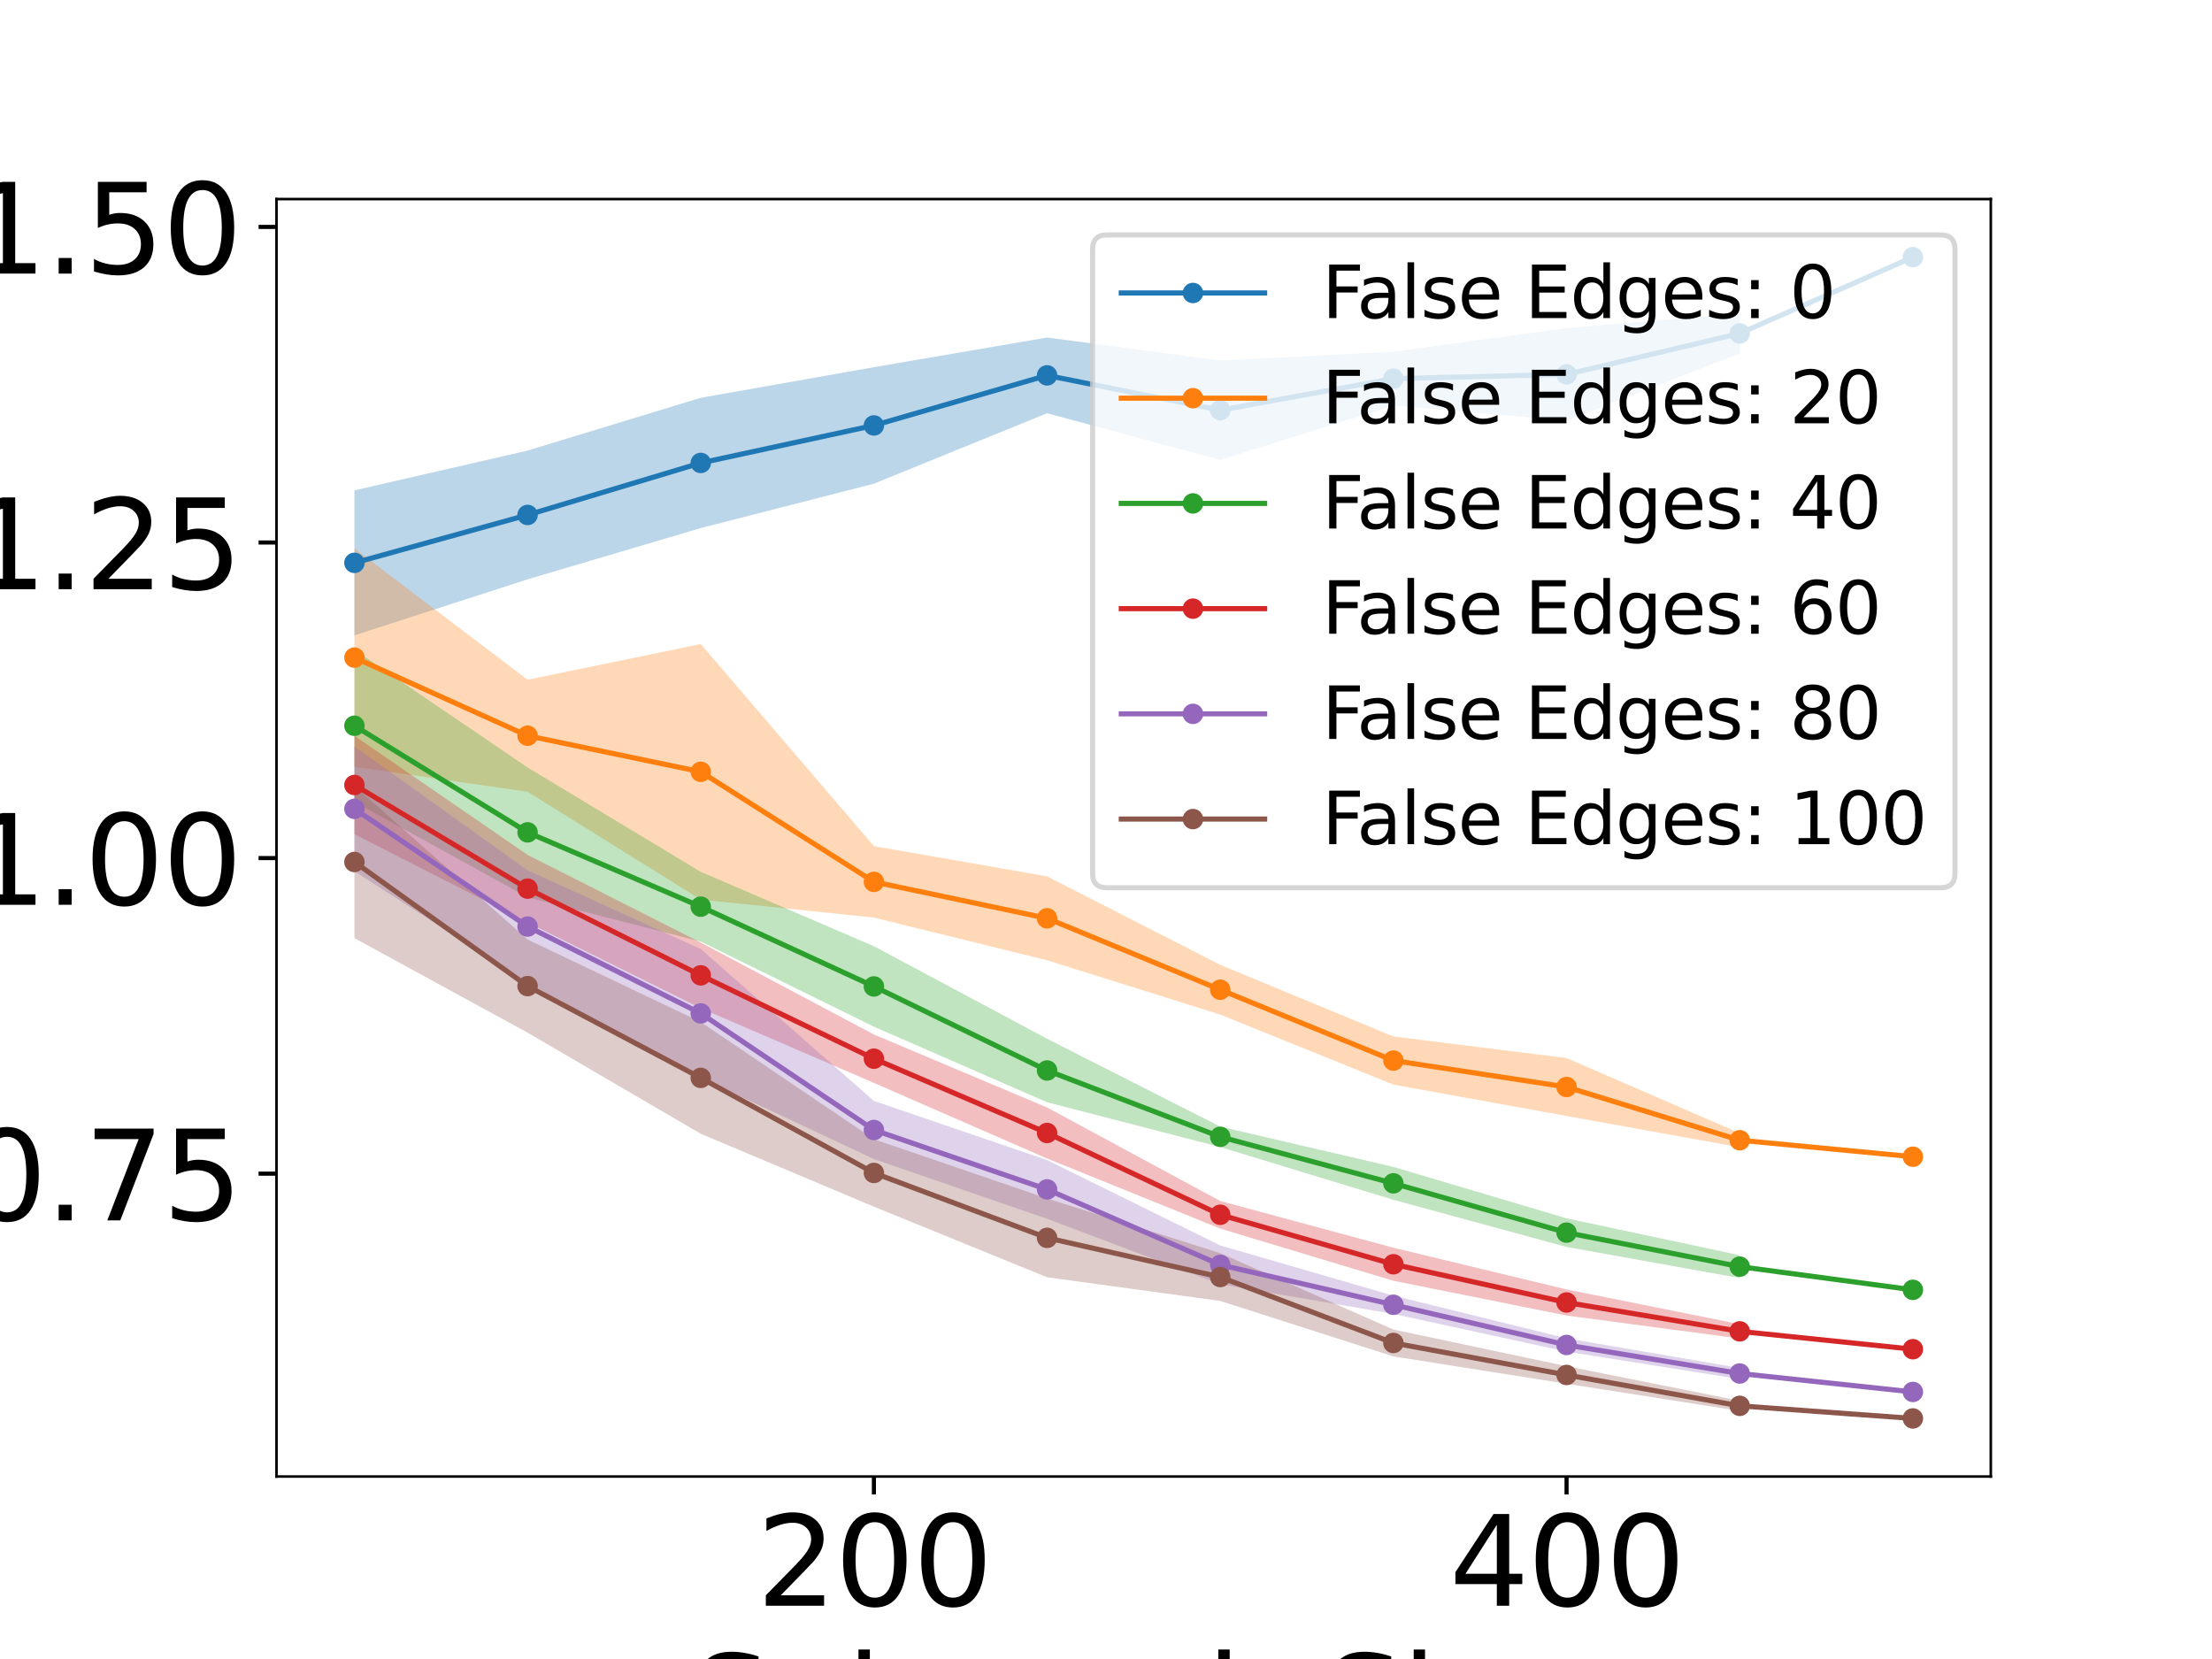 <?xml version="1.0" encoding="utf-8" standalone="no"?>
<!DOCTYPE svg PUBLIC "-//W3C//DTD SVG 1.1//EN"
  "http://www.w3.org/Graphics/SVG/1.1/DTD/svg11.dtd">
<svg xmlns:xlink="http://www.w3.org/1999/xlink" width="432pt" height="324pt" viewBox="0 0 432 324" xmlns="http://www.w3.org/2000/svg" version="1.1">
 <defs>
  <style type="text/css">*{stroke-linejoin: round; stroke-linecap: butt}</style>
 </defs>
 <g id="figure_1">
  <g id="patch_1">
   <path d="M 0 324 
L 432 324 
L 432 0 
L 0 0 
z
" style="fill: #ffffff"/>
  </g>
  <g id="axes_1">
   <g id="patch_2">
    <path d="M 54 288.36 
L 388.8 288.36 
L 388.8 38.88 
L 54 38.88 
z
" style="fill: #ffffff"/>
   </g>
   <g id="PolyCollection_1">
    <path d="M 69.218 95.767 
L 69.218 124.083 
L 103.036 113.144 
L 136.855 103.129 
L 170.673 94.465 
L 204.491 80.705 
L 238.309 89.817 
L 272.127 79.2 
L 305.945 82.15 
L 339.764 69.019 
L 339.764 61.216 
L 339.764 61.216 
L 305.945 64.086 
L 272.127 68.699 
L 238.309 70.41 
L 204.491 65.917 
L 170.673 71.708 
L 136.855 77.692 
L 103.036 87.994 
L 69.218 95.767 
z
" clip-path="url(#p5121b67838)" style="fill: #1f77b4; fill-opacity: 0.3"/>
   </g>
   <g id="PolyCollection_2">
    <path d="M 69.218 107.113 
L 69.218 149.749 
L 103.036 154.631 
L 136.855 175.69 
L 170.673 179.207 
L 204.491 187.538 
L 238.309 198.144 
L 272.127 211.824 
L 305.945 217.949 
L 339.764 224.061 
L 339.764 221.304 
L 339.764 221.304 
L 305.945 206.634 
L 272.127 202.427 
L 238.309 188.433 
L 204.491 171.148 
L 170.673 165.248 
L 136.855 125.78 
L 103.036 132.747 
L 69.218 107.113 
z
" clip-path="url(#p5121b67838)" style="fill: #ff7f0e; fill-opacity: 0.3"/>
   </g>
   <g id="PolyCollection_3">
    <path d="M 69.218 126.884 
L 69.218 156.591 
L 103.036 175.239 
L 136.855 183.885 
L 170.673 200.509 
L 204.491 215.265 
L 238.309 224.014 
L 272.127 234.319 
L 305.945 243.523 
L 339.764 249.6 
L 339.764 245.145 
L 339.764 245.145 
L 305.945 237.937 
L 272.127 227.893 
L 238.309 220.028 
L 204.491 202.863 
L 170.673 184.796 
L 136.855 170.259 
L 103.036 149.88 
L 69.218 126.884 
z
" clip-path="url(#p5121b67838)" style="fill: #2ca02c; fill-opacity: 0.3"/>
   </g>
   <g id="PolyCollection_4">
    <path d="M 69.218 143.701 
L 69.218 162.924 
L 103.036 180.15 
L 136.855 196.896 
L 170.673 211.491 
L 204.491 226.253 
L 238.309 239.941 
L 272.127 250.134 
L 305.945 256.922 
L 339.764 261.41 
L 339.764 258.611 
L 339.764 258.611 
L 305.945 251.824 
L 272.127 243.679 
L 238.309 234.551 
L 204.491 216.288 
L 170.673 202.033 
L 136.855 184.077 
L 103.036 166.955 
L 69.218 143.701 
z
" clip-path="url(#p5121b67838)" style="fill: #d62728; fill-opacity: 0.3"/>
   </g>
   <g id="PolyCollection_5">
    <path d="M 69.218 145.768 
L 69.218 170.159 
L 103.036 191.939 
L 136.855 210.489 
L 170.673 226.361 
L 204.491 238.025 
L 238.309 250.809 
L 272.127 256.606 
L 305.945 263.965 
L 339.764 269.322 
L 339.764 267.163 
L 339.764 267.163 
L 305.945 261.377 
L 272.127 253.035 
L 238.309 243.234 
L 204.491 226.556 
L 170.673 215.009 
L 136.855 185.341 
L 103.036 169.971 
L 69.218 145.768 
z
" clip-path="url(#p5121b67838)" style="fill: #9467bd; fill-opacity: 0.3"/>
   </g>
   <g id="PolyCollection_6">
    <path d="M 69.218 153.476 
L 69.218 183.216 
L 103.036 201.677 
L 136.855 221.421 
L 170.673 235.66 
L 204.491 249.447 
L 238.309 254.07 
L 272.127 264.906 
L 305.945 270.241 
L 339.764 275.547 
L 339.764 273.57 
L 339.764 273.57 
L 305.945 266.815 
L 272.127 259.658 
L 238.309 244.734 
L 204.491 234.058 
L 170.673 222.487 
L 136.855 199.6 
L 103.036 183.489 
L 69.218 153.476 
z
" clip-path="url(#p5121b67838)" style="fill: #8c564b; fill-opacity: 0.3"/>
   </g>
   <g id="matplotlib.axis_1">
    <g id="xtick_1">
     <g id="line2d_1">
      <defs>
       <path id="m68c42a75be" d="M 0 0 
L 0 3.5 
" style="stroke: #000000; stroke-width: 0.8"/>
      </defs>
      <g>
       <use xlink:href="#m68c42a75be" x="170.673" y="288.36" style="stroke: #000000; stroke-width: 0.8"/>
      </g>
     </g>
     <g id="text_1">
      <!-- 200 -->
      <g transform="translate(147.768 313.596) scale(0.24 -0.24)">
       <defs>
        <path id="DejaVuSans-32" d="M 1228 531 
L 3431 531 
L 3431 0 
L 469 0 
L 469 531 
Q 828 903 1448 1529 
Q 2069 2156 2228 2338 
Q 2531 2678 2651 2914 
Q 2772 3150 2772 3378 
Q 2772 3750 2511 3984 
Q 2250 4219 1831 4219 
Q 1534 4219 1204 4116 
Q 875 4013 500 3803 
L 500 4441 
Q 881 4594 1212 4672 
Q 1544 4750 1819 4750 
Q 2544 4750 2975 4387 
Q 3406 4025 3406 3419 
Q 3406 3131 3298 2873 
Q 3191 2616 2906 2266 
Q 2828 2175 2409 1742 
Q 1991 1309 1228 531 
z
" transform="scale(0.016)"/>
        <path id="DejaVuSans-30" d="M 2034 4250 
Q 1547 4250 1301 3770 
Q 1056 3291 1056 2328 
Q 1056 1369 1301 889 
Q 1547 409 2034 409 
Q 2525 409 2770 889 
Q 3016 1369 3016 2328 
Q 3016 3291 2770 3770 
Q 2525 4250 2034 4250 
z
M 2034 4750 
Q 2819 4750 3233 4129 
Q 3647 3509 3647 2328 
Q 3647 1150 3233 529 
Q 2819 -91 2034 -91 
Q 1250 -91 836 529 
Q 422 1150 422 2328 
Q 422 3509 836 4129 
Q 1250 4750 2034 4750 
z
" transform="scale(0.016)"/>
       </defs>
       <use xlink:href="#DejaVuSans-32"/>
       <use xlink:href="#DejaVuSans-30" x="63.623"/>
       <use xlink:href="#DejaVuSans-30" x="127.246"/>
      </g>
     </g>
    </g>
    <g id="xtick_2">
     <g id="line2d_2">
      <g>
       <use xlink:href="#m68c42a75be" x="305.945" y="288.36" style="stroke: #000000; stroke-width: 0.8"/>
      </g>
     </g>
     <g id="text_2">
      <!-- 400 -->
      <g transform="translate(283.04 313.596) scale(0.24 -0.24)">
       <defs>
        <path id="DejaVuSans-34" d="M 2419 4116 
L 825 1625 
L 2419 1625 
L 2419 4116 
z
M 2253 4666 
L 3047 4666 
L 3047 1625 
L 3713 1625 
L 3713 1100 
L 3047 1100 
L 3047 0 
L 2419 0 
L 2419 1100 
L 313 1100 
L 313 1709 
L 2253 4666 
z
" transform="scale(0.016)"/>
       </defs>
       <use xlink:href="#DejaVuSans-34"/>
       <use xlink:href="#DejaVuSans-30" x="63.623"/>
       <use xlink:href="#DejaVuSans-30" x="127.246"/>
      </g>
     </g>
    </g>
    <g id="text_3">
     <!-- Subgraph Size -->
     <g transform="translate(134.983 340.824) scale(0.24 -0.24)">
      <defs>
       <path id="DejaVuSans-53" d="M 3425 4513 
L 3425 3897 
Q 3066 4069 2747 4153 
Q 2428 4238 2131 4238 
Q 1616 4238 1336 4038 
Q 1056 3838 1056 3469 
Q 1056 3159 1242 3001 
Q 1428 2844 1947 2747 
L 2328 2669 
Q 3034 2534 3370 2195 
Q 3706 1856 3706 1288 
Q 3706 609 3251 259 
Q 2797 -91 1919 -91 
Q 1588 -91 1214 -16 
Q 841 59 441 206 
L 441 856 
Q 825 641 1194 531 
Q 1563 422 1919 422 
Q 2459 422 2753 634 
Q 3047 847 3047 1241 
Q 3047 1584 2836 1778 
Q 2625 1972 2144 2069 
L 1759 2144 
Q 1053 2284 737 2584 
Q 422 2884 422 3419 
Q 422 4038 858 4394 
Q 1294 4750 2059 4750 
Q 2388 4750 2728 4690 
Q 3069 4631 3425 4513 
z
" transform="scale(0.016)"/>
       <path id="DejaVuSans-75" d="M 544 1381 
L 544 3500 
L 1119 3500 
L 1119 1403 
Q 1119 906 1312 657 
Q 1506 409 1894 409 
Q 2359 409 2629 706 
Q 2900 1003 2900 1516 
L 2900 3500 
L 3475 3500 
L 3475 0 
L 2900 0 
L 2900 538 
Q 2691 219 2414 64 
Q 2138 -91 1772 -91 
Q 1169 -91 856 284 
Q 544 659 544 1381 
z
M 1991 3584 
L 1991 3584 
z
" transform="scale(0.016)"/>
       <path id="DejaVuSans-62" d="M 3116 1747 
Q 3116 2381 2855 2742 
Q 2594 3103 2138 3103 
Q 1681 3103 1420 2742 
Q 1159 2381 1159 1747 
Q 1159 1113 1420 752 
Q 1681 391 2138 391 
Q 2594 391 2855 752 
Q 3116 1113 3116 1747 
z
M 1159 2969 
Q 1341 3281 1617 3432 
Q 1894 3584 2278 3584 
Q 2916 3584 3314 3078 
Q 3713 2572 3713 1747 
Q 3713 922 3314 415 
Q 2916 -91 2278 -91 
Q 1894 -91 1617 61 
Q 1341 213 1159 525 
L 1159 0 
L 581 0 
L 581 4863 
L 1159 4863 
L 1159 2969 
z
" transform="scale(0.016)"/>
       <path id="DejaVuSans-67" d="M 2906 1791 
Q 2906 2416 2648 2759 
Q 2391 3103 1925 3103 
Q 1463 3103 1205 2759 
Q 947 2416 947 1791 
Q 947 1169 1205 825 
Q 1463 481 1925 481 
Q 2391 481 2648 825 
Q 2906 1169 2906 1791 
z
M 3481 434 
Q 3481 -459 3084 -895 
Q 2688 -1331 1869 -1331 
Q 1566 -1331 1297 -1286 
Q 1028 -1241 775 -1147 
L 775 -588 
Q 1028 -725 1275 -790 
Q 1522 -856 1778 -856 
Q 2344 -856 2625 -561 
Q 2906 -266 2906 331 
L 2906 616 
Q 2728 306 2450 153 
Q 2172 0 1784 0 
Q 1141 0 747 490 
Q 353 981 353 1791 
Q 353 2603 747 3093 
Q 1141 3584 1784 3584 
Q 2172 3584 2450 3431 
Q 2728 3278 2906 2969 
L 2906 3500 
L 3481 3500 
L 3481 434 
z
" transform="scale(0.016)"/>
       <path id="DejaVuSans-72" d="M 2631 2963 
Q 2534 3019 2420 3045 
Q 2306 3072 2169 3072 
Q 1681 3072 1420 2755 
Q 1159 2438 1159 1844 
L 1159 0 
L 581 0 
L 581 3500 
L 1159 3500 
L 1159 2956 
Q 1341 3275 1631 3429 
Q 1922 3584 2338 3584 
Q 2397 3584 2469 3576 
Q 2541 3569 2628 3553 
L 2631 2963 
z
" transform="scale(0.016)"/>
       <path id="DejaVuSans-61" d="M 2194 1759 
Q 1497 1759 1228 1600 
Q 959 1441 959 1056 
Q 959 750 1161 570 
Q 1363 391 1709 391 
Q 2188 391 2477 730 
Q 2766 1069 2766 1631 
L 2766 1759 
L 2194 1759 
z
M 3341 1997 
L 3341 0 
L 2766 0 
L 2766 531 
Q 2569 213 2275 61 
Q 1981 -91 1556 -91 
Q 1019 -91 701 211 
Q 384 513 384 1019 
Q 384 1609 779 1909 
Q 1175 2209 1959 2209 
L 2766 2209 
L 2766 2266 
Q 2766 2663 2505 2880 
Q 2244 3097 1772 3097 
Q 1472 3097 1187 3025 
Q 903 2953 641 2809 
L 641 3341 
Q 956 3463 1253 3523 
Q 1550 3584 1831 3584 
Q 2591 3584 2966 3190 
Q 3341 2797 3341 1997 
z
" transform="scale(0.016)"/>
       <path id="DejaVuSans-70" d="M 1159 525 
L 1159 -1331 
L 581 -1331 
L 581 3500 
L 1159 3500 
L 1159 2969 
Q 1341 3281 1617 3432 
Q 1894 3584 2278 3584 
Q 2916 3584 3314 3078 
Q 3713 2572 3713 1747 
Q 3713 922 3314 415 
Q 2916 -91 2278 -91 
Q 1894 -91 1617 61 
Q 1341 213 1159 525 
z
M 3116 1747 
Q 3116 2381 2855 2742 
Q 2594 3103 2138 3103 
Q 1681 3103 1420 2742 
Q 1159 2381 1159 1747 
Q 1159 1113 1420 752 
Q 1681 391 2138 391 
Q 2594 391 2855 752 
Q 3116 1113 3116 1747 
z
" transform="scale(0.016)"/>
       <path id="DejaVuSans-68" d="M 3513 2113 
L 3513 0 
L 2938 0 
L 2938 2094 
Q 2938 2591 2744 2837 
Q 2550 3084 2163 3084 
Q 1697 3084 1428 2787 
Q 1159 2491 1159 1978 
L 1159 0 
L 581 0 
L 581 4863 
L 1159 4863 
L 1159 2956 
Q 1366 3272 1645 3428 
Q 1925 3584 2291 3584 
Q 2894 3584 3203 3211 
Q 3513 2838 3513 2113 
z
" transform="scale(0.016)"/>
       <path id="DejaVuSans-20" transform="scale(0.016)"/>
       <path id="DejaVuSans-69" d="M 603 3500 
L 1178 3500 
L 1178 0 
L 603 0 
L 603 3500 
z
M 603 4863 
L 1178 4863 
L 1178 4134 
L 603 4134 
L 603 4863 
z
" transform="scale(0.016)"/>
       <path id="DejaVuSans-7a" d="M 353 3500 
L 3084 3500 
L 3084 2975 
L 922 459 
L 3084 459 
L 3084 0 
L 275 0 
L 275 525 
L 2438 3041 
L 353 3041 
L 353 3500 
z
" transform="scale(0.016)"/>
       <path id="DejaVuSans-65" d="M 3597 1894 
L 3597 1613 
L 953 1613 
Q 991 1019 1311 708 
Q 1631 397 2203 397 
Q 2534 397 2845 478 
Q 3156 559 3463 722 
L 3463 178 
Q 3153 47 2828 -22 
Q 2503 -91 2169 -91 
Q 1331 -91 842 396 
Q 353 884 353 1716 
Q 353 2575 817 3079 
Q 1281 3584 2069 3584 
Q 2775 3584 3186 3129 
Q 3597 2675 3597 1894 
z
M 3022 2063 
Q 3016 2534 2758 2815 
Q 2500 3097 2075 3097 
Q 1594 3097 1305 2825 
Q 1016 2553 972 2059 
L 3022 2063 
z
" transform="scale(0.016)"/>
      </defs>
      <use xlink:href="#DejaVuSans-53"/>
      <use xlink:href="#DejaVuSans-75" x="63.477"/>
      <use xlink:href="#DejaVuSans-62" x="126.855"/>
      <use xlink:href="#DejaVuSans-67" x="190.332"/>
      <use xlink:href="#DejaVuSans-72" x="253.809"/>
      <use xlink:href="#DejaVuSans-61" x="294.922"/>
      <use xlink:href="#DejaVuSans-70" x="356.201"/>
      <use xlink:href="#DejaVuSans-68" x="419.678"/>
      <use xlink:href="#DejaVuSans-20" x="483.057"/>
      <use xlink:href="#DejaVuSans-53" x="514.844"/>
      <use xlink:href="#DejaVuSans-69" x="578.32"/>
      <use xlink:href="#DejaVuSans-7a" x="606.104"/>
      <use xlink:href="#DejaVuSans-65" x="658.594"/>
     </g>
    </g>
   </g>
   <g id="matplotlib.axis_2">
    <g id="ytick_1">
     <g id="line2d_3">
      <defs>
       <path id="m55589d846b" d="M 0 0 
L -3.5 0 
" style="stroke: #000000; stroke-width: 0.8"/>
      </defs>
      <g>
       <use xlink:href="#m55589d846b" x="54" y="229.216" style="stroke: #000000; stroke-width: 0.8"/>
      </g>
     </g>
     <g id="text_4">
      <!-- 0.75 -->
      <g transform="translate(-6.438 238.334) scale(0.24 -0.24)">
       <defs>
        <path id="DejaVuSans-2e" d="M 684 794 
L 1344 794 
L 1344 0 
L 684 0 
L 684 794 
z
" transform="scale(0.016)"/>
        <path id="DejaVuSans-37" d="M 525 4666 
L 3525 4666 
L 3525 4397 
L 1831 0 
L 1172 0 
L 2766 4134 
L 525 4134 
L 525 4666 
z
" transform="scale(0.016)"/>
        <path id="DejaVuSans-35" d="M 691 4666 
L 3169 4666 
L 3169 4134 
L 1269 4134 
L 1269 2991 
Q 1406 3038 1543 3061 
Q 1681 3084 1819 3084 
Q 2600 3084 3056 2656 
Q 3513 2228 3513 1497 
Q 3513 744 3044 326 
Q 2575 -91 1722 -91 
Q 1428 -91 1123 -41 
Q 819 9 494 109 
L 494 744 
Q 775 591 1075 516 
Q 1375 441 1709 441 
Q 2250 441 2565 725 
Q 2881 1009 2881 1497 
Q 2881 1984 2565 2268 
Q 2250 2553 1709 2553 
Q 1456 2553 1204 2497 
Q 953 2441 691 2322 
L 691 4666 
z
" transform="scale(0.016)"/>
       </defs>
       <use xlink:href="#DejaVuSans-30"/>
       <use xlink:href="#DejaVuSans-2e" x="63.623"/>
       <use xlink:href="#DejaVuSans-37" x="95.41"/>
       <use xlink:href="#DejaVuSans-35" x="159.033"/>
      </g>
     </g>
    </g>
    <g id="ytick_2">
     <g id="line2d_4">
      <g>
       <use xlink:href="#m55589d846b" x="54" y="167.583" style="stroke: #000000; stroke-width: 0.8"/>
      </g>
     </g>
     <g id="text_5">
      <!-- 1.00 -->
      <g transform="translate(-6.438 176.701) scale(0.24 -0.24)">
       <defs>
        <path id="DejaVuSans-31" d="M 794 531 
L 1825 531 
L 1825 4091 
L 703 3866 
L 703 4441 
L 1819 4666 
L 2450 4666 
L 2450 531 
L 3481 531 
L 3481 0 
L 794 0 
L 794 531 
z
" transform="scale(0.016)"/>
       </defs>
       <use xlink:href="#DejaVuSans-31"/>
       <use xlink:href="#DejaVuSans-2e" x="63.623"/>
       <use xlink:href="#DejaVuSans-30" x="95.41"/>
       <use xlink:href="#DejaVuSans-30" x="159.033"/>
      </g>
     </g>
    </g>
    <g id="ytick_3">
     <g id="line2d_5">
      <g>
       <use xlink:href="#m55589d846b" x="54" y="105.949" style="stroke: #000000; stroke-width: 0.8"/>
      </g>
     </g>
     <g id="text_6">
      <!-- 1.25 -->
      <g transform="translate(-6.438 115.068) scale(0.24 -0.24)">
       <use xlink:href="#DejaVuSans-31"/>
       <use xlink:href="#DejaVuSans-2e" x="63.623"/>
       <use xlink:href="#DejaVuSans-32" x="95.41"/>
       <use xlink:href="#DejaVuSans-35" x="159.033"/>
      </g>
     </g>
    </g>
    <g id="ytick_4">
     <g id="line2d_6">
      <g>
       <use xlink:href="#m55589d846b" x="54" y="44.316" style="stroke: #000000; stroke-width: 0.8"/>
      </g>
     </g>
     <g id="text_7">
      <!-- 1.50 -->
      <g transform="translate(-6.438 53.434) scale(0.24 -0.24)">
       <use xlink:href="#DejaVuSans-31"/>
       <use xlink:href="#DejaVuSans-2e" x="63.623"/>
       <use xlink:href="#DejaVuSans-35" x="95.41"/>
       <use xlink:href="#DejaVuSans-30" x="159.033"/>
      </g>
     </g>
    </g>
    <g id="text_8">
     <!-- Mean Spatial Constant -->
     <g transform="translate(-15.429 299.205) rotate(-90) scale(0.24 -0.24)">
      <defs>
       <path id="DejaVuSans-4d" d="M 628 4666 
L 1569 4666 
L 2759 1491 
L 3956 4666 
L 4897 4666 
L 4897 0 
L 4281 0 
L 4281 4097 
L 3078 897 
L 2444 897 
L 1241 4097 
L 1241 0 
L 628 0 
L 628 4666 
z
" transform="scale(0.016)"/>
       <path id="DejaVuSans-6e" d="M 3513 2113 
L 3513 0 
L 2938 0 
L 2938 2094 
Q 2938 2591 2744 2837 
Q 2550 3084 2163 3084 
Q 1697 3084 1428 2787 
Q 1159 2491 1159 1978 
L 1159 0 
L 581 0 
L 581 3500 
L 1159 3500 
L 1159 2956 
Q 1366 3272 1645 3428 
Q 1925 3584 2291 3584 
Q 2894 3584 3203 3211 
Q 3513 2838 3513 2113 
z
" transform="scale(0.016)"/>
       <path id="DejaVuSans-74" d="M 1172 4494 
L 1172 3500 
L 2356 3500 
L 2356 3053 
L 1172 3053 
L 1172 1153 
Q 1172 725 1289 603 
Q 1406 481 1766 481 
L 2356 481 
L 2356 0 
L 1766 0 
Q 1100 0 847 248 
Q 594 497 594 1153 
L 594 3053 
L 172 3053 
L 172 3500 
L 594 3500 
L 594 4494 
L 1172 4494 
z
" transform="scale(0.016)"/>
       <path id="DejaVuSans-6c" d="M 603 4863 
L 1178 4863 
L 1178 0 
L 603 0 
L 603 4863 
z
" transform="scale(0.016)"/>
       <path id="DejaVuSans-43" d="M 4122 4306 
L 4122 3641 
Q 3803 3938 3442 4084 
Q 3081 4231 2675 4231 
Q 1875 4231 1450 3742 
Q 1025 3253 1025 2328 
Q 1025 1406 1450 917 
Q 1875 428 2675 428 
Q 3081 428 3442 575 
Q 3803 722 4122 1019 
L 4122 359 
Q 3791 134 3420 21 
Q 3050 -91 2638 -91 
Q 1578 -91 968 557 
Q 359 1206 359 2328 
Q 359 3453 968 4101 
Q 1578 4750 2638 4750 
Q 3056 4750 3426 4639 
Q 3797 4528 4122 4306 
z
" transform="scale(0.016)"/>
       <path id="DejaVuSans-6f" d="M 1959 3097 
Q 1497 3097 1228 2736 
Q 959 2375 959 1747 
Q 959 1119 1226 758 
Q 1494 397 1959 397 
Q 2419 397 2687 759 
Q 2956 1122 2956 1747 
Q 2956 2369 2687 2733 
Q 2419 3097 1959 3097 
z
M 1959 3584 
Q 2709 3584 3137 3096 
Q 3566 2609 3566 1747 
Q 3566 888 3137 398 
Q 2709 -91 1959 -91 
Q 1206 -91 779 398 
Q 353 888 353 1747 
Q 353 2609 779 3096 
Q 1206 3584 1959 3584 
z
" transform="scale(0.016)"/>
       <path id="DejaVuSans-73" d="M 2834 3397 
L 2834 2853 
Q 2591 2978 2328 3040 
Q 2066 3103 1784 3103 
Q 1356 3103 1142 2972 
Q 928 2841 928 2578 
Q 928 2378 1081 2264 
Q 1234 2150 1697 2047 
L 1894 2003 
Q 2506 1872 2764 1633 
Q 3022 1394 3022 966 
Q 3022 478 2636 193 
Q 2250 -91 1575 -91 
Q 1294 -91 989 -36 
Q 684 19 347 128 
L 347 722 
Q 666 556 975 473 
Q 1284 391 1588 391 
Q 1994 391 2212 530 
Q 2431 669 2431 922 
Q 2431 1156 2273 1281 
Q 2116 1406 1581 1522 
L 1381 1569 
Q 847 1681 609 1914 
Q 372 2147 372 2553 
Q 372 3047 722 3315 
Q 1072 3584 1716 3584 
Q 2034 3584 2315 3537 
Q 2597 3491 2834 3397 
z
" transform="scale(0.016)"/>
      </defs>
      <use xlink:href="#DejaVuSans-4d"/>
      <use xlink:href="#DejaVuSans-65" x="86.279"/>
      <use xlink:href="#DejaVuSans-61" x="147.803"/>
      <use xlink:href="#DejaVuSans-6e" x="209.082"/>
      <use xlink:href="#DejaVuSans-20" x="272.461"/>
      <use xlink:href="#DejaVuSans-53" x="304.248"/>
      <use xlink:href="#DejaVuSans-70" x="367.725"/>
      <use xlink:href="#DejaVuSans-61" x="431.201"/>
      <use xlink:href="#DejaVuSans-74" x="492.48"/>
      <use xlink:href="#DejaVuSans-69" x="531.689"/>
      <use xlink:href="#DejaVuSans-61" x="559.473"/>
      <use xlink:href="#DejaVuSans-6c" x="620.752"/>
      <use xlink:href="#DejaVuSans-20" x="648.535"/>
      <use xlink:href="#DejaVuSans-43" x="680.322"/>
      <use xlink:href="#DejaVuSans-6f" x="750.146"/>
      <use xlink:href="#DejaVuSans-6e" x="811.328"/>
      <use xlink:href="#DejaVuSans-73" x="874.707"/>
      <use xlink:href="#DejaVuSans-74" x="926.807"/>
      <use xlink:href="#DejaVuSans-61" x="966.016"/>
      <use xlink:href="#DejaVuSans-6e" x="1027.295"/>
      <use xlink:href="#DejaVuSans-74" x="1090.674"/>
     </g>
    </g>
   </g>
   <g id="line2d_7">
    <path d="M 69.218 109.925 
L 103.036 100.569 
L 136.855 90.41 
L 170.673 83.087 
L 204.491 73.311 
L 238.309 80.114 
L 272.127 73.95 
L 305.945 73.118 
L 339.764 65.118 
L 373.582 50.22 
" clip-path="url(#p5121b67838)" style="fill: none; stroke: #1f77b4; stroke-linecap: square"/>
    <defs>
     <path id="m4fbc5cf0fa" d="M 0 1.5 
C 0.398 1.5 0.779 1.342 1.061 1.061 
C 1.342 0.779 1.5 0.398 1.5 0 
C 1.5 -0.398 1.342 -0.779 1.061 -1.061 
C 0.779 -1.342 0.398 -1.5 0 -1.5 
C -0.398 -1.5 -0.779 -1.342 -1.061 -1.061 
C -1.342 -0.779 -1.5 -0.398 -1.5 0 
C -1.5 0.398 -1.342 0.779 -1.061 1.061 
C -0.779 1.342 -0.398 1.5 0 1.5 
z
" style="stroke: #1f77b4"/>
    </defs>
    <g clip-path="url(#p5121b67838)">
     <use xlink:href="#m4fbc5cf0fa" x="69.218" y="109.925" style="fill: #1f77b4; stroke: #1f77b4"/>
     <use xlink:href="#m4fbc5cf0fa" x="103.036" y="100.569" style="fill: #1f77b4; stroke: #1f77b4"/>
     <use xlink:href="#m4fbc5cf0fa" x="136.855" y="90.41" style="fill: #1f77b4; stroke: #1f77b4"/>
     <use xlink:href="#m4fbc5cf0fa" x="170.673" y="83.087" style="fill: #1f77b4; stroke: #1f77b4"/>
     <use xlink:href="#m4fbc5cf0fa" x="204.491" y="73.311" style="fill: #1f77b4; stroke: #1f77b4"/>
     <use xlink:href="#m4fbc5cf0fa" x="238.309" y="80.114" style="fill: #1f77b4; stroke: #1f77b4"/>
     <use xlink:href="#m4fbc5cf0fa" x="272.127" y="73.95" style="fill: #1f77b4; stroke: #1f77b4"/>
     <use xlink:href="#m4fbc5cf0fa" x="305.945" y="73.118" style="fill: #1f77b4; stroke: #1f77b4"/>
     <use xlink:href="#m4fbc5cf0fa" x="339.764" y="65.118" style="fill: #1f77b4; stroke: #1f77b4"/>
     <use xlink:href="#m4fbc5cf0fa" x="373.582" y="50.22" style="fill: #1f77b4; stroke: #1f77b4"/>
    </g>
   </g>
   <g id="line2d_8">
    <path d="M 69.218 128.431 
L 103.036 143.689 
L 136.855 150.735 
L 170.673 172.227 
L 204.491 179.343 
L 238.309 193.289 
L 272.127 207.126 
L 305.945 212.291 
L 339.764 222.683 
L 373.582 225.909 
" clip-path="url(#p5121b67838)" style="fill: none; stroke: #ff7f0e; stroke-linecap: square"/>
    <defs>
     <path id="ma1c92bac2e" d="M 0 1.5 
C 0.398 1.5 0.779 1.342 1.061 1.061 
C 1.342 0.779 1.5 0.398 1.5 0 
C 1.5 -0.398 1.342 -0.779 1.061 -1.061 
C 0.779 -1.342 0.398 -1.5 0 -1.5 
C -0.398 -1.5 -0.779 -1.342 -1.061 -1.061 
C -1.342 -0.779 -1.5 -0.398 -1.5 0 
C -1.5 0.398 -1.342 0.779 -1.061 1.061 
C -0.779 1.342 -0.398 1.5 0 1.5 
z
" style="stroke: #ff7f0e"/>
    </defs>
    <g clip-path="url(#p5121b67838)">
     <use xlink:href="#ma1c92bac2e" x="69.218" y="128.431" style="fill: #ff7f0e; stroke: #ff7f0e"/>
     <use xlink:href="#ma1c92bac2e" x="103.036" y="143.689" style="fill: #ff7f0e; stroke: #ff7f0e"/>
     <use xlink:href="#ma1c92bac2e" x="136.855" y="150.735" style="fill: #ff7f0e; stroke: #ff7f0e"/>
     <use xlink:href="#ma1c92bac2e" x="170.673" y="172.227" style="fill: #ff7f0e; stroke: #ff7f0e"/>
     <use xlink:href="#ma1c92bac2e" x="204.491" y="179.343" style="fill: #ff7f0e; stroke: #ff7f0e"/>
     <use xlink:href="#ma1c92bac2e" x="238.309" y="193.289" style="fill: #ff7f0e; stroke: #ff7f0e"/>
     <use xlink:href="#ma1c92bac2e" x="272.127" y="207.126" style="fill: #ff7f0e; stroke: #ff7f0e"/>
     <use xlink:href="#ma1c92bac2e" x="305.945" y="212.291" style="fill: #ff7f0e; stroke: #ff7f0e"/>
     <use xlink:href="#ma1c92bac2e" x="339.764" y="222.683" style="fill: #ff7f0e; stroke: #ff7f0e"/>
     <use xlink:href="#ma1c92bac2e" x="373.582" y="225.909" style="fill: #ff7f0e; stroke: #ff7f0e"/>
    </g>
   </g>
   <g id="line2d_9">
    <path d="M 69.218 141.737 
L 103.036 162.559 
L 136.855 177.072 
L 170.673 192.652 
L 204.491 209.064 
L 238.309 222.021 
L 272.127 231.106 
L 305.945 240.73 
L 339.764 247.372 
L 373.582 251.903 
" clip-path="url(#p5121b67838)" style="fill: none; stroke: #2ca02c; stroke-linecap: square"/>
    <defs>
     <path id="ma280d10d93" d="M 0 1.5 
C 0.398 1.5 0.779 1.342 1.061 1.061 
C 1.342 0.779 1.5 0.398 1.5 0 
C 1.5 -0.398 1.342 -0.779 1.061 -1.061 
C 0.779 -1.342 0.398 -1.5 0 -1.5 
C -0.398 -1.5 -0.779 -1.342 -1.061 -1.061 
C -1.342 -0.779 -1.5 -0.398 -1.5 0 
C -1.5 0.398 -1.342 0.779 -1.061 1.061 
C -0.779 1.342 -0.398 1.5 0 1.5 
z
" style="stroke: #2ca02c"/>
    </defs>
    <g clip-path="url(#p5121b67838)">
     <use xlink:href="#ma280d10d93" x="69.218" y="141.737" style="fill: #2ca02c; stroke: #2ca02c"/>
     <use xlink:href="#ma280d10d93" x="103.036" y="162.559" style="fill: #2ca02c; stroke: #2ca02c"/>
     <use xlink:href="#ma280d10d93" x="136.855" y="177.072" style="fill: #2ca02c; stroke: #2ca02c"/>
     <use xlink:href="#ma280d10d93" x="170.673" y="192.652" style="fill: #2ca02c; stroke: #2ca02c"/>
     <use xlink:href="#ma280d10d93" x="204.491" y="209.064" style="fill: #2ca02c; stroke: #2ca02c"/>
     <use xlink:href="#ma280d10d93" x="238.309" y="222.021" style="fill: #2ca02c; stroke: #2ca02c"/>
     <use xlink:href="#ma280d10d93" x="272.127" y="231.106" style="fill: #2ca02c; stroke: #2ca02c"/>
     <use xlink:href="#ma280d10d93" x="305.945" y="240.73" style="fill: #2ca02c; stroke: #2ca02c"/>
     <use xlink:href="#ma280d10d93" x="339.764" y="247.372" style="fill: #2ca02c; stroke: #2ca02c"/>
     <use xlink:href="#ma280d10d93" x="373.582" y="251.903" style="fill: #2ca02c; stroke: #2ca02c"/>
    </g>
   </g>
   <g id="line2d_10">
    <path d="M 69.218 153.312 
L 103.036 173.552 
L 136.855 190.487 
L 170.673 206.762 
L 204.491 221.27 
L 238.309 237.246 
L 272.127 246.907 
L 305.945 254.373 
L 339.764 260.011 
L 373.582 263.5 
" clip-path="url(#p5121b67838)" style="fill: none; stroke: #d62728; stroke-linecap: square"/>
    <defs>
     <path id="madd55befa8" d="M 0 1.5 
C 0.398 1.5 0.779 1.342 1.061 1.061 
C 1.342 0.779 1.5 0.398 1.5 0 
C 1.5 -0.398 1.342 -0.779 1.061 -1.061 
C 0.779 -1.342 0.398 -1.5 0 -1.5 
C -0.398 -1.5 -0.779 -1.342 -1.061 -1.061 
C -1.342 -0.779 -1.5 -0.398 -1.5 0 
C -1.5 0.398 -1.342 0.779 -1.061 1.061 
C -0.779 1.342 -0.398 1.5 0 1.5 
z
" style="stroke: #d62728"/>
    </defs>
    <g clip-path="url(#p5121b67838)">
     <use xlink:href="#madd55befa8" x="69.218" y="153.312" style="fill: #d62728; stroke: #d62728"/>
     <use xlink:href="#madd55befa8" x="103.036" y="173.552" style="fill: #d62728; stroke: #d62728"/>
     <use xlink:href="#madd55befa8" x="136.855" y="190.487" style="fill: #d62728; stroke: #d62728"/>
     <use xlink:href="#madd55befa8" x="170.673" y="206.762" style="fill: #d62728; stroke: #d62728"/>
     <use xlink:href="#madd55befa8" x="204.491" y="221.27" style="fill: #d62728; stroke: #d62728"/>
     <use xlink:href="#madd55befa8" x="238.309" y="237.246" style="fill: #d62728; stroke: #d62728"/>
     <use xlink:href="#madd55befa8" x="272.127" y="246.907" style="fill: #d62728; stroke: #d62728"/>
     <use xlink:href="#madd55befa8" x="305.945" y="254.373" style="fill: #d62728; stroke: #d62728"/>
     <use xlink:href="#madd55befa8" x="339.764" y="260.011" style="fill: #d62728; stroke: #d62728"/>
     <use xlink:href="#madd55befa8" x="373.582" y="263.5" style="fill: #d62728; stroke: #d62728"/>
    </g>
   </g>
   <g id="line2d_11">
    <path d="M 69.218 157.963 
L 103.036 180.955 
L 136.855 197.915 
L 170.673 220.685 
L 204.491 232.291 
L 238.309 247.021 
L 272.127 254.821 
L 305.945 262.671 
L 339.764 268.243 
L 373.582 271.843 
" clip-path="url(#p5121b67838)" style="fill: none; stroke: #9467bd; stroke-linecap: square"/>
    <defs>
     <path id="maa48338791" d="M 0 1.5 
C 0.398 1.5 0.779 1.342 1.061 1.061 
C 1.342 0.779 1.5 0.398 1.5 0 
C 1.5 -0.398 1.342 -0.779 1.061 -1.061 
C 0.779 -1.342 0.398 -1.5 0 -1.5 
C -0.398 -1.5 -0.779 -1.342 -1.061 -1.061 
C -1.342 -0.779 -1.5 -0.398 -1.5 0 
C -1.5 0.398 -1.342 0.779 -1.061 1.061 
C -0.779 1.342 -0.398 1.5 0 1.5 
z
" style="stroke: #9467bd"/>
    </defs>
    <g clip-path="url(#p5121b67838)">
     <use xlink:href="#maa48338791" x="69.218" y="157.963" style="fill: #9467bd; stroke: #9467bd"/>
     <use xlink:href="#maa48338791" x="103.036" y="180.955" style="fill: #9467bd; stroke: #9467bd"/>
     <use xlink:href="#maa48338791" x="136.855" y="197.915" style="fill: #9467bd; stroke: #9467bd"/>
     <use xlink:href="#maa48338791" x="170.673" y="220.685" style="fill: #9467bd; stroke: #9467bd"/>
     <use xlink:href="#maa48338791" x="204.491" y="232.291" style="fill: #9467bd; stroke: #9467bd"/>
     <use xlink:href="#maa48338791" x="238.309" y="247.021" style="fill: #9467bd; stroke: #9467bd"/>
     <use xlink:href="#maa48338791" x="272.127" y="254.821" style="fill: #9467bd; stroke: #9467bd"/>
     <use xlink:href="#maa48338791" x="305.945" y="262.671" style="fill: #9467bd; stroke: #9467bd"/>
     <use xlink:href="#maa48338791" x="339.764" y="268.243" style="fill: #9467bd; stroke: #9467bd"/>
     <use xlink:href="#maa48338791" x="373.582" y="271.843" style="fill: #9467bd; stroke: #9467bd"/>
    </g>
   </g>
   <g id="line2d_12">
    <path d="M 69.218 168.346 
L 103.036 192.583 
L 136.855 210.511 
L 170.673 229.074 
L 204.491 241.752 
L 238.309 249.402 
L 272.127 262.282 
L 305.945 268.528 
L 339.764 274.559 
L 373.582 277.02 
" clip-path="url(#p5121b67838)" style="fill: none; stroke: #8c564b; stroke-linecap: square"/>
    <defs>
     <path id="m0ffd499637" d="M 0 1.5 
C 0.398 1.5 0.779 1.342 1.061 1.061 
C 1.342 0.779 1.5 0.398 1.5 0 
C 1.5 -0.398 1.342 -0.779 1.061 -1.061 
C 0.779 -1.342 0.398 -1.5 0 -1.5 
C -0.398 -1.5 -0.779 -1.342 -1.061 -1.061 
C -1.342 -0.779 -1.5 -0.398 -1.5 0 
C -1.5 0.398 -1.342 0.779 -1.061 1.061 
C -0.779 1.342 -0.398 1.5 0 1.5 
z
" style="stroke: #8c564b"/>
    </defs>
    <g clip-path="url(#p5121b67838)">
     <use xlink:href="#m0ffd499637" x="69.218" y="168.346" style="fill: #8c564b; stroke: #8c564b"/>
     <use xlink:href="#m0ffd499637" x="103.036" y="192.583" style="fill: #8c564b; stroke: #8c564b"/>
     <use xlink:href="#m0ffd499637" x="136.855" y="210.511" style="fill: #8c564b; stroke: #8c564b"/>
     <use xlink:href="#m0ffd499637" x="170.673" y="229.074" style="fill: #8c564b; stroke: #8c564b"/>
     <use xlink:href="#m0ffd499637" x="204.491" y="241.752" style="fill: #8c564b; stroke: #8c564b"/>
     <use xlink:href="#m0ffd499637" x="238.309" y="249.402" style="fill: #8c564b; stroke: #8c564b"/>
     <use xlink:href="#m0ffd499637" x="272.127" y="262.282" style="fill: #8c564b; stroke: #8c564b"/>
     <use xlink:href="#m0ffd499637" x="305.945" y="268.528" style="fill: #8c564b; stroke: #8c564b"/>
     <use xlink:href="#m0ffd499637" x="339.764" y="274.559" style="fill: #8c564b; stroke: #8c564b"/>
     <use xlink:href="#m0ffd499637" x="373.582" y="277.02" style="fill: #8c564b; stroke: #8c564b"/>
    </g>
   </g>
   <g id="patch_3">
    <path d="M 54 288.36 
L 54 38.88 
" style="fill: none; stroke: #000000; stroke-width: 0.5; stroke-linejoin: miter; stroke-linecap: square"/>
   </g>
   <g id="patch_4">
    <path d="M 388.8 288.36 
L 388.8 38.88 
" style="fill: none; stroke: #000000; stroke-width: 0.5; stroke-linejoin: miter; stroke-linecap: square"/>
   </g>
   <g id="patch_5">
    <path d="M 54 288.36 
L 388.8 288.36 
" style="fill: none; stroke: #000000; stroke-width: 0.5; stroke-linejoin: miter; stroke-linecap: square"/>
   </g>
   <g id="patch_6">
    <path d="M 54 38.88 
L 388.8 38.88 
" style="fill: none; stroke: #000000; stroke-width: 0.5; stroke-linejoin: miter; stroke-linecap: square"/>
   </g>
   <g id="legend_1">
    <g id="patch_7">
     <path d="M 216.182 173.376 
L 379 173.376 
Q 381.8 173.376 381.8 170.576 
L 381.8 48.68 
Q 381.8 45.88 379 45.88 
L 216.182 45.88 
Q 213.382 45.88 213.382 48.68 
L 213.382 170.576 
Q 213.382 173.376 216.182 173.376 
z
" style="fill: #ffffff; opacity: 0.8; stroke: #cccccc; stroke-linejoin: miter"/>
    </g>
    <g id="line2d_13">
     <path d="M 218.982 57.218 
L 232.982 57.218 
L 246.982 57.218 
" style="fill: none; stroke: #1f77b4; stroke-linecap: square"/>
     <g>
      <use xlink:href="#m4fbc5cf0fa" x="232.982" y="57.218" style="fill: #1f77b4; stroke: #1f77b4"/>
     </g>
    </g>
    <g id="text_9">
     <!-- False Edges: 0 -->
     <g transform="translate(258.182 62.118) scale(0.14 -0.14)">
      <defs>
       <path id="DejaVuSans-46" d="M 628 4666 
L 3309 4666 
L 3309 4134 
L 1259 4134 
L 1259 2759 
L 3109 2759 
L 3109 2228 
L 1259 2228 
L 1259 0 
L 628 0 
L 628 4666 
z
" transform="scale(0.016)"/>
       <path id="DejaVuSans-45" d="M 628 4666 
L 3578 4666 
L 3578 4134 
L 1259 4134 
L 1259 2753 
L 3481 2753 
L 3481 2222 
L 1259 2222 
L 1259 531 
L 3634 531 
L 3634 0 
L 628 0 
L 628 4666 
z
" transform="scale(0.016)"/>
       <path id="DejaVuSans-64" d="M 2906 2969 
L 2906 4863 
L 3481 4863 
L 3481 0 
L 2906 0 
L 2906 525 
Q 2725 213 2448 61 
Q 2172 -91 1784 -91 
Q 1150 -91 751 415 
Q 353 922 353 1747 
Q 353 2572 751 3078 
Q 1150 3584 1784 3584 
Q 2172 3584 2448 3432 
Q 2725 3281 2906 2969 
z
M 947 1747 
Q 947 1113 1208 752 
Q 1469 391 1925 391 
Q 2381 391 2643 752 
Q 2906 1113 2906 1747 
Q 2906 2381 2643 2742 
Q 2381 3103 1925 3103 
Q 1469 3103 1208 2742 
Q 947 2381 947 1747 
z
" transform="scale(0.016)"/>
       <path id="DejaVuSans-3a" d="M 750 794 
L 1409 794 
L 1409 0 
L 750 0 
L 750 794 
z
M 750 3309 
L 1409 3309 
L 1409 2516 
L 750 2516 
L 750 3309 
z
" transform="scale(0.016)"/>
      </defs>
      <use xlink:href="#DejaVuSans-46"/>
      <use xlink:href="#DejaVuSans-61" x="48.395"/>
      <use xlink:href="#DejaVuSans-6c" x="109.674"/>
      <use xlink:href="#DejaVuSans-73" x="137.457"/>
      <use xlink:href="#DejaVuSans-65" x="189.557"/>
      <use xlink:href="#DejaVuSans-20" x="251.08"/>
      <use xlink:href="#DejaVuSans-45" x="282.867"/>
      <use xlink:href="#DejaVuSans-64" x="346.051"/>
      <use xlink:href="#DejaVuSans-67" x="409.527"/>
      <use xlink:href="#DejaVuSans-65" x="473.004"/>
      <use xlink:href="#DejaVuSans-73" x="534.527"/>
      <use xlink:href="#DejaVuSans-3a" x="586.627"/>
      <use xlink:href="#DejaVuSans-20" x="620.318"/>
      <use xlink:href="#DejaVuSans-30" x="652.105"/>
     </g>
    </g>
    <g id="line2d_14">
     <path d="M 218.982 77.767 
L 232.982 77.767 
L 246.982 77.767 
" style="fill: none; stroke: #ff7f0e; stroke-linecap: square"/>
     <g>
      <use xlink:href="#ma1c92bac2e" x="232.982" y="77.767" style="fill: #ff7f0e; stroke: #ff7f0e"/>
     </g>
    </g>
    <g id="text_10">
     <!-- False Edges: 20 -->
     <g transform="translate(258.182 82.667) scale(0.14 -0.14)">
      <use xlink:href="#DejaVuSans-46"/>
      <use xlink:href="#DejaVuSans-61" x="48.395"/>
      <use xlink:href="#DejaVuSans-6c" x="109.674"/>
      <use xlink:href="#DejaVuSans-73" x="137.457"/>
      <use xlink:href="#DejaVuSans-65" x="189.557"/>
      <use xlink:href="#DejaVuSans-20" x="251.08"/>
      <use xlink:href="#DejaVuSans-45" x="282.867"/>
      <use xlink:href="#DejaVuSans-64" x="346.051"/>
      <use xlink:href="#DejaVuSans-67" x="409.527"/>
      <use xlink:href="#DejaVuSans-65" x="473.004"/>
      <use xlink:href="#DejaVuSans-73" x="534.527"/>
      <use xlink:href="#DejaVuSans-3a" x="586.627"/>
      <use xlink:href="#DejaVuSans-20" x="620.318"/>
      <use xlink:href="#DejaVuSans-32" x="652.105"/>
      <use xlink:href="#DejaVuSans-30" x="715.729"/>
     </g>
    </g>
    <g id="line2d_15">
     <path d="M 218.982 98.317 
L 232.982 98.317 
L 246.982 98.317 
" style="fill: none; stroke: #2ca02c; stroke-linecap: square"/>
     <g>
      <use xlink:href="#ma280d10d93" x="232.982" y="98.317" style="fill: #2ca02c; stroke: #2ca02c"/>
     </g>
    </g>
    <g id="text_11">
     <!-- False Edges: 40 -->
     <g transform="translate(258.182 103.217) scale(0.14 -0.14)">
      <use xlink:href="#DejaVuSans-46"/>
      <use xlink:href="#DejaVuSans-61" x="48.395"/>
      <use xlink:href="#DejaVuSans-6c" x="109.674"/>
      <use xlink:href="#DejaVuSans-73" x="137.457"/>
      <use xlink:href="#DejaVuSans-65" x="189.557"/>
      <use xlink:href="#DejaVuSans-20" x="251.08"/>
      <use xlink:href="#DejaVuSans-45" x="282.867"/>
      <use xlink:href="#DejaVuSans-64" x="346.051"/>
      <use xlink:href="#DejaVuSans-67" x="409.527"/>
      <use xlink:href="#DejaVuSans-65" x="473.004"/>
      <use xlink:href="#DejaVuSans-73" x="534.527"/>
      <use xlink:href="#DejaVuSans-3a" x="586.627"/>
      <use xlink:href="#DejaVuSans-20" x="620.318"/>
      <use xlink:href="#DejaVuSans-34" x="652.105"/>
      <use xlink:href="#DejaVuSans-30" x="715.729"/>
     </g>
    </g>
    <g id="line2d_16">
     <path d="M 218.982 118.866 
L 232.982 118.866 
L 246.982 118.866 
" style="fill: none; stroke: #d62728; stroke-linecap: square"/>
     <g>
      <use xlink:href="#madd55befa8" x="232.982" y="118.866" style="fill: #d62728; stroke: #d62728"/>
     </g>
    </g>
    <g id="text_12">
     <!-- False Edges: 60 -->
     <g transform="translate(258.182 123.766) scale(0.14 -0.14)">
      <defs>
       <path id="DejaVuSans-36" d="M 2113 2584 
Q 1688 2584 1439 2293 
Q 1191 2003 1191 1497 
Q 1191 994 1439 701 
Q 1688 409 2113 409 
Q 2538 409 2786 701 
Q 3034 994 3034 1497 
Q 3034 2003 2786 2293 
Q 2538 2584 2113 2584 
z
M 3366 4563 
L 3366 3988 
Q 3128 4100 2886 4159 
Q 2644 4219 2406 4219 
Q 1781 4219 1451 3797 
Q 1122 3375 1075 2522 
Q 1259 2794 1537 2939 
Q 1816 3084 2150 3084 
Q 2853 3084 3261 2657 
Q 3669 2231 3669 1497 
Q 3669 778 3244 343 
Q 2819 -91 2113 -91 
Q 1303 -91 875 529 
Q 447 1150 447 2328 
Q 447 3434 972 4092 
Q 1497 4750 2381 4750 
Q 2619 4750 2861 4703 
Q 3103 4656 3366 4563 
z
" transform="scale(0.016)"/>
      </defs>
      <use xlink:href="#DejaVuSans-46"/>
      <use xlink:href="#DejaVuSans-61" x="48.395"/>
      <use xlink:href="#DejaVuSans-6c" x="109.674"/>
      <use xlink:href="#DejaVuSans-73" x="137.457"/>
      <use xlink:href="#DejaVuSans-65" x="189.557"/>
      <use xlink:href="#DejaVuSans-20" x="251.08"/>
      <use xlink:href="#DejaVuSans-45" x="282.867"/>
      <use xlink:href="#DejaVuSans-64" x="346.051"/>
      <use xlink:href="#DejaVuSans-67" x="409.527"/>
      <use xlink:href="#DejaVuSans-65" x="473.004"/>
      <use xlink:href="#DejaVuSans-73" x="534.527"/>
      <use xlink:href="#DejaVuSans-3a" x="586.627"/>
      <use xlink:href="#DejaVuSans-20" x="620.318"/>
      <use xlink:href="#DejaVuSans-36" x="652.105"/>
      <use xlink:href="#DejaVuSans-30" x="715.729"/>
     </g>
    </g>
    <g id="line2d_17">
     <path d="M 218.982 139.415 
L 232.982 139.415 
L 246.982 139.415 
" style="fill: none; stroke: #9467bd; stroke-linecap: square"/>
     <g>
      <use xlink:href="#maa48338791" x="232.982" y="139.415" style="fill: #9467bd; stroke: #9467bd"/>
     </g>
    </g>
    <g id="text_13">
     <!-- False Edges: 80 -->
     <g transform="translate(258.182 144.315) scale(0.14 -0.14)">
      <defs>
       <path id="DejaVuSans-38" d="M 2034 2216 
Q 1584 2216 1326 1975 
Q 1069 1734 1069 1313 
Q 1069 891 1326 650 
Q 1584 409 2034 409 
Q 2484 409 2743 651 
Q 3003 894 3003 1313 
Q 3003 1734 2745 1975 
Q 2488 2216 2034 2216 
z
M 1403 2484 
Q 997 2584 770 2862 
Q 544 3141 544 3541 
Q 544 4100 942 4425 
Q 1341 4750 2034 4750 
Q 2731 4750 3128 4425 
Q 3525 4100 3525 3541 
Q 3525 3141 3298 2862 
Q 3072 2584 2669 2484 
Q 3125 2378 3379 2068 
Q 3634 1759 3634 1313 
Q 3634 634 3220 271 
Q 2806 -91 2034 -91 
Q 1263 -91 848 271 
Q 434 634 434 1313 
Q 434 1759 690 2068 
Q 947 2378 1403 2484 
z
M 1172 3481 
Q 1172 3119 1398 2916 
Q 1625 2713 2034 2713 
Q 2441 2713 2670 2916 
Q 2900 3119 2900 3481 
Q 2900 3844 2670 4047 
Q 2441 4250 2034 4250 
Q 1625 4250 1398 4047 
Q 1172 3844 1172 3481 
z
" transform="scale(0.016)"/>
      </defs>
      <use xlink:href="#DejaVuSans-46"/>
      <use xlink:href="#DejaVuSans-61" x="48.395"/>
      <use xlink:href="#DejaVuSans-6c" x="109.674"/>
      <use xlink:href="#DejaVuSans-73" x="137.457"/>
      <use xlink:href="#DejaVuSans-65" x="189.557"/>
      <use xlink:href="#DejaVuSans-20" x="251.08"/>
      <use xlink:href="#DejaVuSans-45" x="282.867"/>
      <use xlink:href="#DejaVuSans-64" x="346.051"/>
      <use xlink:href="#DejaVuSans-67" x="409.527"/>
      <use xlink:href="#DejaVuSans-65" x="473.004"/>
      <use xlink:href="#DejaVuSans-73" x="534.527"/>
      <use xlink:href="#DejaVuSans-3a" x="586.627"/>
      <use xlink:href="#DejaVuSans-20" x="620.318"/>
      <use xlink:href="#DejaVuSans-38" x="652.105"/>
      <use xlink:href="#DejaVuSans-30" x="715.729"/>
     </g>
    </g>
    <g id="line2d_18">
     <path d="M 218.982 159.965 
L 232.982 159.965 
L 246.982 159.965 
" style="fill: none; stroke: #8c564b; stroke-linecap: square"/>
     <g>
      <use xlink:href="#m0ffd499637" x="232.982" y="159.965" style="fill: #8c564b; stroke: #8c564b"/>
     </g>
    </g>
    <g id="text_14">
     <!-- False Edges: 100 -->
     <g transform="translate(258.182 164.865) scale(0.14 -0.14)">
      <use xlink:href="#DejaVuSans-46"/>
      <use xlink:href="#DejaVuSans-61" x="48.395"/>
      <use xlink:href="#DejaVuSans-6c" x="109.674"/>
      <use xlink:href="#DejaVuSans-73" x="137.457"/>
      <use xlink:href="#DejaVuSans-65" x="189.557"/>
      <use xlink:href="#DejaVuSans-20" x="251.08"/>
      <use xlink:href="#DejaVuSans-45" x="282.867"/>
      <use xlink:href="#DejaVuSans-64" x="346.051"/>
      <use xlink:href="#DejaVuSans-67" x="409.527"/>
      <use xlink:href="#DejaVuSans-65" x="473.004"/>
      <use xlink:href="#DejaVuSans-73" x="534.527"/>
      <use xlink:href="#DejaVuSans-3a" x="586.627"/>
      <use xlink:href="#DejaVuSans-20" x="620.318"/>
      <use xlink:href="#DejaVuSans-31" x="652.105"/>
      <use xlink:href="#DejaVuSans-30" x="715.729"/>
      <use xlink:href="#DejaVuSans-30" x="779.352"/>
     </g>
    </g>
   </g>
  </g>
 </g>
 <defs>
  <clipPath id="p5121b67838">
   <rect x="54" y="38.88" width="334.8" height="249.48"/>
  </clipPath>
 </defs>
</svg>
